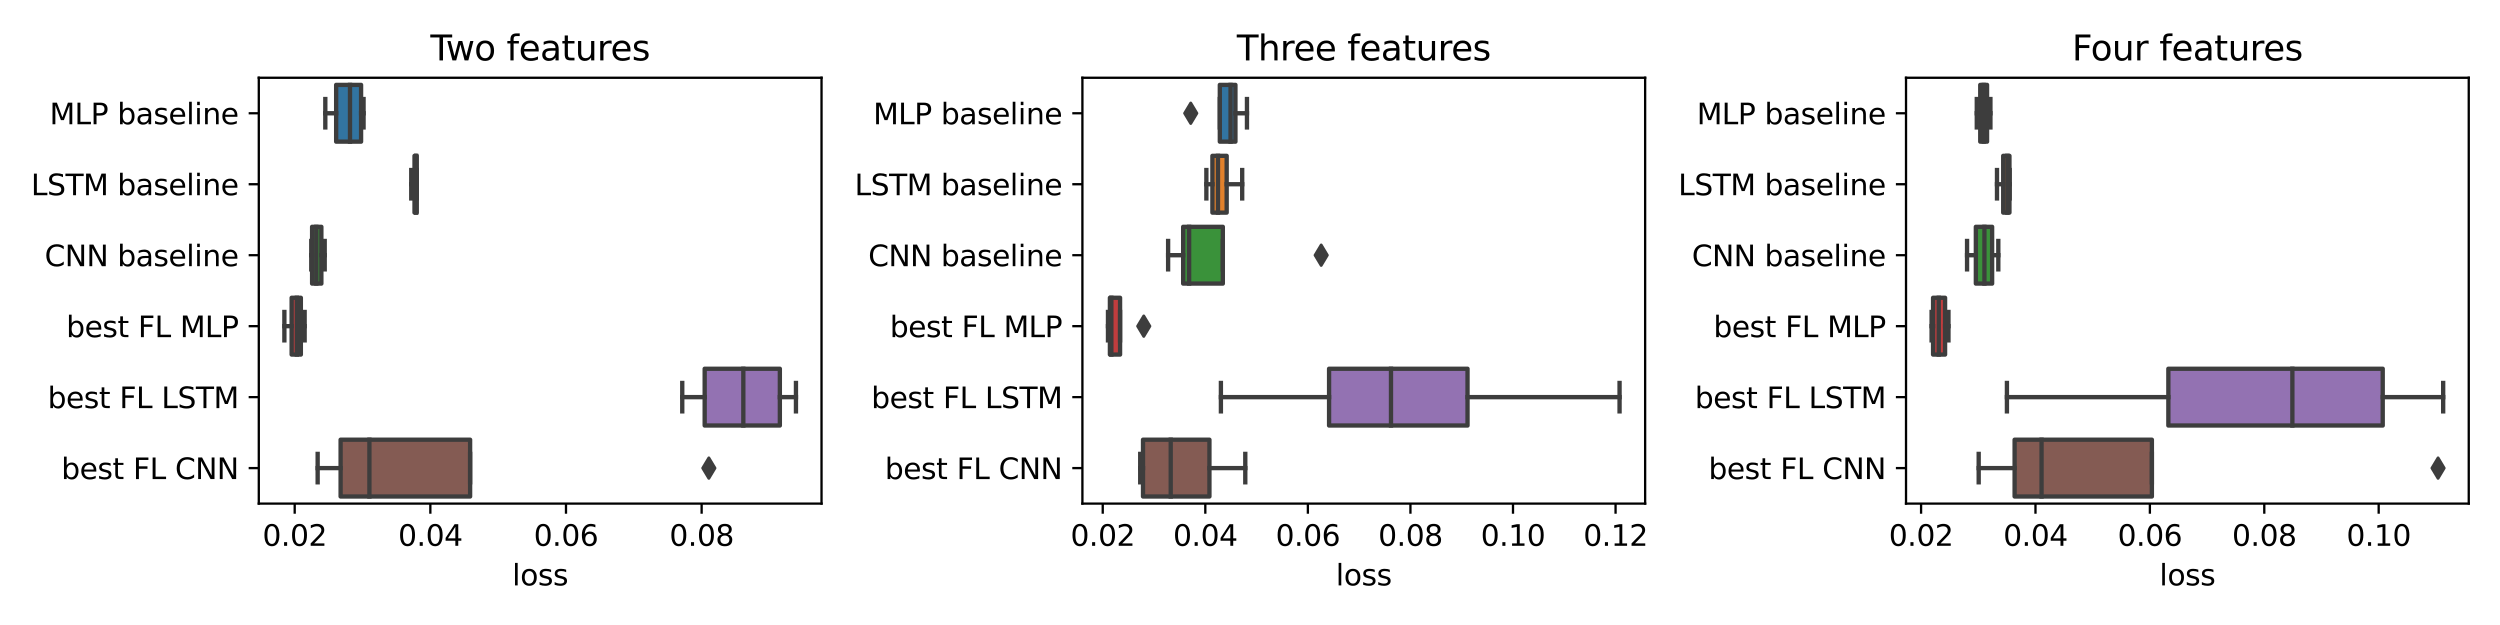 <?xml version="1.0" encoding="utf-8" standalone="no"?>
<!DOCTYPE svg PUBLIC "-//W3C//DTD SVG 1.1//EN"
  "http://www.w3.org/Graphics/SVG/1.1/DTD/svg11.dtd">
<svg xmlns:xlink="http://www.w3.org/1999/xlink" width="864pt" height="216pt" viewBox="0 0 864 216" xmlns="http://www.w3.org/2000/svg" version="1.1">
 <defs>
  <style type="text/css">*{stroke-linejoin: round; stroke-linecap: butt}</style>
 </defs>
 <g id="figure_1">
  <g id="patch_1">
   <path d="M 0 216 
L 864 216 
L 864 0 
L 0 0 
z
" style="fill: #ffffff"/>
  </g>
  <g id="axes_1">
   <g id="patch_2">
    <path d="M 89.44 174.04 
L 283.92 174.04 
L 283.92 26.88 
L 89.44 26.88 
z
" style="fill: #ffffff"/>
   </g>
   <g id="patch_3">
    <path d="M 116.174 29.333 
L 116.174 48.954 
L 124.788 48.954 
L 124.788 29.333 
L 116.174 29.333 
z
" clip-path="url(#p943eb7a2a9)" style="fill: #3274a1; stroke: #3d3d3d; stroke-width: 1.5; stroke-linejoin: miter"/>
   </g>
   <g id="patch_4">
    <path d="M 143.256 53.859 
L 143.256 73.481 
L 144.028 73.481 
L 144.028 53.859 
L 143.256 53.859 
z
" clip-path="url(#p943eb7a2a9)" style="fill: #e1812c; stroke: #3d3d3d; stroke-width: 1.5; stroke-linejoin: miter"/>
   </g>
   <g id="patch_5">
    <path d="M 107.861 78.386 
L 107.861 98.007 
L 111.064 98.007 
L 111.064 78.386 
L 107.861 78.386 
z
" clip-path="url(#p943eb7a2a9)" style="fill: #3a923a; stroke: #3d3d3d; stroke-width: 1.5; stroke-linejoin: miter"/>
   </g>
   <g id="patch_6">
    <path d="M 100.79 102.913 
L 100.79 122.534 
L 103.977 122.534 
L 103.977 102.913 
L 100.79 102.913 
z
" clip-path="url(#p943eb7a2a9)" style="fill: #c03d3e; stroke: #3d3d3d; stroke-width: 1.5; stroke-linejoin: miter"/>
   </g>
   <g id="patch_7">
    <path d="M 243.537 127.439 
L 243.537 147.061 
L 269.517 147.061 
L 269.517 127.439 
L 243.537 127.439 
z
" clip-path="url(#p943eb7a2a9)" style="fill: #9372b2; stroke: #3d3d3d; stroke-width: 1.5; stroke-linejoin: miter"/>
   </g>
   <g id="patch_8">
    <path d="M 117.714 151.966 
L 117.714 171.587 
L 162.473 171.587 
L 162.473 151.966 
L 117.714 151.966 
z
" clip-path="url(#p943eb7a2a9)" style="fill: #845b53; stroke: #3d3d3d; stroke-width: 1.5; stroke-linejoin: miter"/>
   </g>
   <g id="matplotlib.axis_1">
    <g id="xtick_1">
     <g id="line2d_1">
      <defs>
       <path id="m53e9fc4bbc" d="M 0 0 
L 0 3.5 
" style="stroke: #000000; stroke-width: 0.8"/>
      </defs>
      <g>
       <use xlink:href="#m53e9fc4bbc" x="101.848" y="174.04" style="stroke: #000000; stroke-width: 0.8"/>
      </g>
     </g>
     <g id="text_1">
      <!-- 0.02 -->
      <g transform="translate(90.716 188.638) scale(0.1 -0.1)">
       <defs>
        <path id="DejaVuSans-30" d="M 2034 4250 
Q 1547 4250 1301 3770 
Q 1056 3291 1056 2328 
Q 1056 1369 1301 889 
Q 1547 409 2034 409 
Q 2525 409 2770 889 
Q 3016 1369 3016 2328 
Q 3016 3291 2770 3770 
Q 2525 4250 2034 4250 
z
M 2034 4750 
Q 2819 4750 3233 4129 
Q 3647 3509 3647 2328 
Q 3647 1150 3233 529 
Q 2819 -91 2034 -91 
Q 1250 -91 836 529 
Q 422 1150 422 2328 
Q 422 3509 836 4129 
Q 1250 4750 2034 4750 
z
" transform="scale(0.016)"/>
        <path id="DejaVuSans-2e" d="M 684 794 
L 1344 794 
L 1344 0 
L 684 0 
L 684 794 
z
" transform="scale(0.016)"/>
        <path id="DejaVuSans-32" d="M 1228 531 
L 3431 531 
L 3431 0 
L 469 0 
L 469 531 
Q 828 903 1448 1529 
Q 2069 2156 2228 2338 
Q 2531 2678 2651 2914 
Q 2772 3150 2772 3378 
Q 2772 3750 2511 3984 
Q 2250 4219 1831 4219 
Q 1534 4219 1204 4116 
Q 875 4013 500 3803 
L 500 4441 
Q 881 4594 1212 4672 
Q 1544 4750 1819 4750 
Q 2544 4750 2975 4387 
Q 3406 4025 3406 3419 
Q 3406 3131 3298 2873 
Q 3191 2616 2906 2266 
Q 2828 2175 2409 1742 
Q 1991 1309 1228 531 
z
" transform="scale(0.016)"/>
       </defs>
       <use xlink:href="#DejaVuSans-30"/>
       <use xlink:href="#DejaVuSans-2e" x="63.623"/>
       <use xlink:href="#DejaVuSans-30" x="95.41"/>
       <use xlink:href="#DejaVuSans-32" x="159.033"/>
      </g>
     </g>
    </g>
    <g id="xtick_2">
     <g id="line2d_2">
      <g>
       <use xlink:href="#m53e9fc4bbc" x="148.727" y="174.04" style="stroke: #000000; stroke-width: 0.8"/>
      </g>
     </g>
     <g id="text_2">
      <!-- 0.04 -->
      <g transform="translate(137.594 188.638) scale(0.1 -0.1)">
       <defs>
        <path id="DejaVuSans-34" d="M 2419 4116 
L 825 1625 
L 2419 1625 
L 2419 4116 
z
M 2253 4666 
L 3047 4666 
L 3047 1625 
L 3713 1625 
L 3713 1100 
L 3047 1100 
L 3047 0 
L 2419 0 
L 2419 1100 
L 313 1100 
L 313 1709 
L 2253 4666 
z
" transform="scale(0.016)"/>
       </defs>
       <use xlink:href="#DejaVuSans-30"/>
       <use xlink:href="#DejaVuSans-2e" x="63.623"/>
       <use xlink:href="#DejaVuSans-30" x="95.41"/>
       <use xlink:href="#DejaVuSans-34" x="159.033"/>
      </g>
     </g>
    </g>
    <g id="xtick_3">
     <g id="line2d_3">
      <g>
       <use xlink:href="#m53e9fc4bbc" x="195.605" y="174.04" style="stroke: #000000; stroke-width: 0.8"/>
      </g>
     </g>
     <g id="text_3">
      <!-- 0.06 -->
      <g transform="translate(184.473 188.638) scale(0.1 -0.1)">
       <defs>
        <path id="DejaVuSans-36" d="M 2113 2584 
Q 1688 2584 1439 2293 
Q 1191 2003 1191 1497 
Q 1191 994 1439 701 
Q 1688 409 2113 409 
Q 2538 409 2786 701 
Q 3034 994 3034 1497 
Q 3034 2003 2786 2293 
Q 2538 2584 2113 2584 
z
M 3366 4563 
L 3366 3988 
Q 3128 4100 2886 4159 
Q 2644 4219 2406 4219 
Q 1781 4219 1451 3797 
Q 1122 3375 1075 2522 
Q 1259 2794 1537 2939 
Q 1816 3084 2150 3084 
Q 2853 3084 3261 2657 
Q 3669 2231 3669 1497 
Q 3669 778 3244 343 
Q 2819 -91 2113 -91 
Q 1303 -91 875 529 
Q 447 1150 447 2328 
Q 447 3434 972 4092 
Q 1497 4750 2381 4750 
Q 2619 4750 2861 4703 
Q 3103 4656 3366 4563 
z
" transform="scale(0.016)"/>
       </defs>
       <use xlink:href="#DejaVuSans-30"/>
       <use xlink:href="#DejaVuSans-2e" x="63.623"/>
       <use xlink:href="#DejaVuSans-30" x="95.41"/>
       <use xlink:href="#DejaVuSans-36" x="159.033"/>
      </g>
     </g>
    </g>
    <g id="xtick_4">
     <g id="line2d_4">
      <g>
       <use xlink:href="#m53e9fc4bbc" x="242.484" y="174.04" style="stroke: #000000; stroke-width: 0.8"/>
      </g>
     </g>
     <g id="text_4">
      <!-- 0.08 -->
      <g transform="translate(231.351 188.638) scale(0.1 -0.1)">
       <defs>
        <path id="DejaVuSans-38" d="M 2034 2216 
Q 1584 2216 1326 1975 
Q 1069 1734 1069 1313 
Q 1069 891 1326 650 
Q 1584 409 2034 409 
Q 2484 409 2743 651 
Q 3003 894 3003 1313 
Q 3003 1734 2745 1975 
Q 2488 2216 2034 2216 
z
M 1403 2484 
Q 997 2584 770 2862 
Q 544 3141 544 3541 
Q 544 4100 942 4425 
Q 1341 4750 2034 4750 
Q 2731 4750 3128 4425 
Q 3525 4100 3525 3541 
Q 3525 3141 3298 2862 
Q 3072 2584 2669 2484 
Q 3125 2378 3379 2068 
Q 3634 1759 3634 1313 
Q 3634 634 3220 271 
Q 2806 -91 2034 -91 
Q 1263 -91 848 271 
Q 434 634 434 1313 
Q 434 1759 690 2068 
Q 947 2378 1403 2484 
z
M 1172 3481 
Q 1172 3119 1398 2916 
Q 1625 2713 2034 2713 
Q 2441 2713 2670 2916 
Q 2900 3119 2900 3481 
Q 2900 3844 2670 4047 
Q 2441 4250 2034 4250 
Q 1625 4250 1398 4047 
Q 1172 3844 1172 3481 
z
" transform="scale(0.016)"/>
       </defs>
       <use xlink:href="#DejaVuSans-30"/>
       <use xlink:href="#DejaVuSans-2e" x="63.623"/>
       <use xlink:href="#DejaVuSans-30" x="95.41"/>
       <use xlink:href="#DejaVuSans-38" x="159.033"/>
      </g>
     </g>
    </g>
    <g id="text_5">
     <!-- loss -->
     <g transform="translate(177.022 202.317) scale(0.1 -0.1)">
      <defs>
       <path id="DejaVuSans-6c" d="M 603 4863 
L 1178 4863 
L 1178 0 
L 603 0 
L 603 4863 
z
" transform="scale(0.016)"/>
       <path id="DejaVuSans-6f" d="M 1959 3097 
Q 1497 3097 1228 2736 
Q 959 2375 959 1747 
Q 959 1119 1226 758 
Q 1494 397 1959 397 
Q 2419 397 2687 759 
Q 2956 1122 2956 1747 
Q 2956 2369 2687 2733 
Q 2419 3097 1959 3097 
z
M 1959 3584 
Q 2709 3584 3137 3096 
Q 3566 2609 3566 1747 
Q 3566 888 3137 398 
Q 2709 -91 1959 -91 
Q 1206 -91 779 398 
Q 353 888 353 1747 
Q 353 2609 779 3096 
Q 1206 3584 1959 3584 
z
" transform="scale(0.016)"/>
       <path id="DejaVuSans-73" d="M 2834 3397 
L 2834 2853 
Q 2591 2978 2328 3040 
Q 2066 3103 1784 3103 
Q 1356 3103 1142 2972 
Q 928 2841 928 2578 
Q 928 2378 1081 2264 
Q 1234 2150 1697 2047 
L 1894 2003 
Q 2506 1872 2764 1633 
Q 3022 1394 3022 966 
Q 3022 478 2636 193 
Q 2250 -91 1575 -91 
Q 1294 -91 989 -36 
Q 684 19 347 128 
L 347 722 
Q 666 556 975 473 
Q 1284 391 1588 391 
Q 1994 391 2212 530 
Q 2431 669 2431 922 
Q 2431 1156 2273 1281 
Q 2116 1406 1581 1522 
L 1381 1569 
Q 847 1681 609 1914 
Q 372 2147 372 2553 
Q 372 3047 722 3315 
Q 1072 3584 1716 3584 
Q 2034 3584 2315 3537 
Q 2597 3491 2834 3397 
z
" transform="scale(0.016)"/>
      </defs>
      <use xlink:href="#DejaVuSans-6c"/>
      <use xlink:href="#DejaVuSans-6f" x="27.783"/>
      <use xlink:href="#DejaVuSans-73" x="88.965"/>
      <use xlink:href="#DejaVuSans-73" x="141.064"/>
     </g>
    </g>
   </g>
   <g id="matplotlib.axis_2">
    <g id="ytick_1">
     <g id="line2d_5">
      <defs>
       <path id="m5016e729ee" d="M 0 0 
L -3.5 0 
" style="stroke: #000000; stroke-width: 0.8"/>
      </defs>
      <g>
       <use xlink:href="#m5016e729ee" x="89.44" y="39.143" style="stroke: #000000; stroke-width: 0.8"/>
      </g>
     </g>
     <g id="text_6">
      <!-- MLP baseline -->
      <g transform="translate(17.146 42.943) scale(0.1 -0.1)">
       <defs>
        <path id="DejaVuSans-4d" d="M 628 4666 
L 1569 4666 
L 2759 1491 
L 3956 4666 
L 4897 4666 
L 4897 0 
L 4281 0 
L 4281 4097 
L 3078 897 
L 2444 897 
L 1241 4097 
L 1241 0 
L 628 0 
L 628 4666 
z
" transform="scale(0.016)"/>
        <path id="DejaVuSans-4c" d="M 628 4666 
L 1259 4666 
L 1259 531 
L 3531 531 
L 3531 0 
L 628 0 
L 628 4666 
z
" transform="scale(0.016)"/>
        <path id="DejaVuSans-50" d="M 1259 4147 
L 1259 2394 
L 2053 2394 
Q 2494 2394 2734 2622 
Q 2975 2850 2975 3272 
Q 2975 3691 2734 3919 
Q 2494 4147 2053 4147 
L 1259 4147 
z
M 628 4666 
L 2053 4666 
Q 2838 4666 3239 4311 
Q 3641 3956 3641 3272 
Q 3641 2581 3239 2228 
Q 2838 1875 2053 1875 
L 1259 1875 
L 1259 0 
L 628 0 
L 628 4666 
z
" transform="scale(0.016)"/>
        <path id="DejaVuSans-20" transform="scale(0.016)"/>
        <path id="DejaVuSans-62" d="M 3116 1747 
Q 3116 2381 2855 2742 
Q 2594 3103 2138 3103 
Q 1681 3103 1420 2742 
Q 1159 2381 1159 1747 
Q 1159 1113 1420 752 
Q 1681 391 2138 391 
Q 2594 391 2855 752 
Q 3116 1113 3116 1747 
z
M 1159 2969 
Q 1341 3281 1617 3432 
Q 1894 3584 2278 3584 
Q 2916 3584 3314 3078 
Q 3713 2572 3713 1747 
Q 3713 922 3314 415 
Q 2916 -91 2278 -91 
Q 1894 -91 1617 61 
Q 1341 213 1159 525 
L 1159 0 
L 581 0 
L 581 4863 
L 1159 4863 
L 1159 2969 
z
" transform="scale(0.016)"/>
        <path id="DejaVuSans-61" d="M 2194 1759 
Q 1497 1759 1228 1600 
Q 959 1441 959 1056 
Q 959 750 1161 570 
Q 1363 391 1709 391 
Q 2188 391 2477 730 
Q 2766 1069 2766 1631 
L 2766 1759 
L 2194 1759 
z
M 3341 1997 
L 3341 0 
L 2766 0 
L 2766 531 
Q 2569 213 2275 61 
Q 1981 -91 1556 -91 
Q 1019 -91 701 211 
Q 384 513 384 1019 
Q 384 1609 779 1909 
Q 1175 2209 1959 2209 
L 2766 2209 
L 2766 2266 
Q 2766 2663 2505 2880 
Q 2244 3097 1772 3097 
Q 1472 3097 1187 3025 
Q 903 2953 641 2809 
L 641 3341 
Q 956 3463 1253 3523 
Q 1550 3584 1831 3584 
Q 2591 3584 2966 3190 
Q 3341 2797 3341 1997 
z
" transform="scale(0.016)"/>
        <path id="DejaVuSans-65" d="M 3597 1894 
L 3597 1613 
L 953 1613 
Q 991 1019 1311 708 
Q 1631 397 2203 397 
Q 2534 397 2845 478 
Q 3156 559 3463 722 
L 3463 178 
Q 3153 47 2828 -22 
Q 2503 -91 2169 -91 
Q 1331 -91 842 396 
Q 353 884 353 1716 
Q 353 2575 817 3079 
Q 1281 3584 2069 3584 
Q 2775 3584 3186 3129 
Q 3597 2675 3597 1894 
z
M 3022 2063 
Q 3016 2534 2758 2815 
Q 2500 3097 2075 3097 
Q 1594 3097 1305 2825 
Q 1016 2553 972 2059 
L 3022 2063 
z
" transform="scale(0.016)"/>
        <path id="DejaVuSans-69" d="M 603 3500 
L 1178 3500 
L 1178 0 
L 603 0 
L 603 3500 
z
M 603 4863 
L 1178 4863 
L 1178 4134 
L 603 4134 
L 603 4863 
z
" transform="scale(0.016)"/>
        <path id="DejaVuSans-6e" d="M 3513 2113 
L 3513 0 
L 2938 0 
L 2938 2094 
Q 2938 2591 2744 2837 
Q 2550 3084 2163 3084 
Q 1697 3084 1428 2787 
Q 1159 2491 1159 1978 
L 1159 0 
L 581 0 
L 581 3500 
L 1159 3500 
L 1159 2956 
Q 1366 3272 1645 3428 
Q 1925 3584 2291 3584 
Q 2894 3584 3203 3211 
Q 3513 2838 3513 2113 
z
" transform="scale(0.016)"/>
       </defs>
       <use xlink:href="#DejaVuSans-4d"/>
       <use xlink:href="#DejaVuSans-4c" x="86.279"/>
       <use xlink:href="#DejaVuSans-50" x="141.992"/>
       <use xlink:href="#DejaVuSans-20" x="202.295"/>
       <use xlink:href="#DejaVuSans-62" x="234.082"/>
       <use xlink:href="#DejaVuSans-61" x="297.559"/>
       <use xlink:href="#DejaVuSans-73" x="358.838"/>
       <use xlink:href="#DejaVuSans-65" x="410.938"/>
       <use xlink:href="#DejaVuSans-6c" x="472.461"/>
       <use xlink:href="#DejaVuSans-69" x="500.244"/>
       <use xlink:href="#DejaVuSans-6e" x="528.027"/>
       <use xlink:href="#DejaVuSans-65" x="591.406"/>
      </g>
     </g>
    </g>
    <g id="ytick_2">
     <g id="line2d_6">
      <g>
       <use xlink:href="#m5016e729ee" x="89.44" y="63.67" style="stroke: #000000; stroke-width: 0.8"/>
      </g>
     </g>
     <g id="text_7">
      <!-- LSTM baseline -->
      <g transform="translate(10.72 67.469) scale(0.1 -0.1)">
       <defs>
        <path id="DejaVuSans-53" d="M 3425 4513 
L 3425 3897 
Q 3066 4069 2747 4153 
Q 2428 4238 2131 4238 
Q 1616 4238 1336 4038 
Q 1056 3838 1056 3469 
Q 1056 3159 1242 3001 
Q 1428 2844 1947 2747 
L 2328 2669 
Q 3034 2534 3370 2195 
Q 3706 1856 3706 1288 
Q 3706 609 3251 259 
Q 2797 -91 1919 -91 
Q 1588 -91 1214 -16 
Q 841 59 441 206 
L 441 856 
Q 825 641 1194 531 
Q 1563 422 1919 422 
Q 2459 422 2753 634 
Q 3047 847 3047 1241 
Q 3047 1584 2836 1778 
Q 2625 1972 2144 2069 
L 1759 2144 
Q 1053 2284 737 2584 
Q 422 2884 422 3419 
Q 422 4038 858 4394 
Q 1294 4750 2059 4750 
Q 2388 4750 2728 4690 
Q 3069 4631 3425 4513 
z
" transform="scale(0.016)"/>
        <path id="DejaVuSans-54" d="M -19 4666 
L 3928 4666 
L 3928 4134 
L 2272 4134 
L 2272 0 
L 1638 0 
L 1638 4134 
L -19 4134 
L -19 4666 
z
" transform="scale(0.016)"/>
       </defs>
       <use xlink:href="#DejaVuSans-4c"/>
       <use xlink:href="#DejaVuSans-53" x="55.713"/>
       <use xlink:href="#DejaVuSans-54" x="119.189"/>
       <use xlink:href="#DejaVuSans-4d" x="180.273"/>
       <use xlink:href="#DejaVuSans-20" x="266.553"/>
       <use xlink:href="#DejaVuSans-62" x="298.34"/>
       <use xlink:href="#DejaVuSans-61" x="361.816"/>
       <use xlink:href="#DejaVuSans-73" x="423.096"/>
       <use xlink:href="#DejaVuSans-65" x="475.195"/>
       <use xlink:href="#DejaVuSans-6c" x="536.719"/>
       <use xlink:href="#DejaVuSans-69" x="564.502"/>
       <use xlink:href="#DejaVuSans-6e" x="592.285"/>
       <use xlink:href="#DejaVuSans-65" x="655.664"/>
      </g>
     </g>
    </g>
    <g id="ytick_3">
     <g id="line2d_7">
      <g>
       <use xlink:href="#m5016e729ee" x="89.44" y="88.197" style="stroke: #000000; stroke-width: 0.8"/>
      </g>
     </g>
     <g id="text_8">
      <!-- CNN baseline -->
      <g transform="translate(15.431 91.996) scale(0.1 -0.1)">
       <defs>
        <path id="DejaVuSans-43" d="M 4122 4306 
L 4122 3641 
Q 3803 3938 3442 4084 
Q 3081 4231 2675 4231 
Q 1875 4231 1450 3742 
Q 1025 3253 1025 2328 
Q 1025 1406 1450 917 
Q 1875 428 2675 428 
Q 3081 428 3442 575 
Q 3803 722 4122 1019 
L 4122 359 
Q 3791 134 3420 21 
Q 3050 -91 2638 -91 
Q 1578 -91 968 557 
Q 359 1206 359 2328 
Q 359 3453 968 4101 
Q 1578 4750 2638 4750 
Q 3056 4750 3426 4639 
Q 3797 4528 4122 4306 
z
" transform="scale(0.016)"/>
        <path id="DejaVuSans-4e" d="M 628 4666 
L 1478 4666 
L 3547 763 
L 3547 4666 
L 4159 4666 
L 4159 0 
L 3309 0 
L 1241 3903 
L 1241 0 
L 628 0 
L 628 4666 
z
" transform="scale(0.016)"/>
       </defs>
       <use xlink:href="#DejaVuSans-43"/>
       <use xlink:href="#DejaVuSans-4e" x="69.824"/>
       <use xlink:href="#DejaVuSans-4e" x="144.629"/>
       <use xlink:href="#DejaVuSans-20" x="219.434"/>
       <use xlink:href="#DejaVuSans-62" x="251.221"/>
       <use xlink:href="#DejaVuSans-61" x="314.697"/>
       <use xlink:href="#DejaVuSans-73" x="375.977"/>
       <use xlink:href="#DejaVuSans-65" x="428.076"/>
       <use xlink:href="#DejaVuSans-6c" x="489.6"/>
       <use xlink:href="#DejaVuSans-69" x="517.383"/>
       <use xlink:href="#DejaVuSans-6e" x="545.166"/>
       <use xlink:href="#DejaVuSans-65" x="608.545"/>
      </g>
     </g>
    </g>
    <g id="ytick_4">
     <g id="line2d_8">
      <g>
       <use xlink:href="#m5016e729ee" x="89.44" y="112.723" style="stroke: #000000; stroke-width: 0.8"/>
      </g>
     </g>
     <g id="text_9">
      <!-- best FL MLP -->
      <g transform="translate(22.899 116.523) scale(0.1 -0.1)">
       <defs>
        <path id="DejaVuSans-74" d="M 1172 4494 
L 1172 3500 
L 2356 3500 
L 2356 3053 
L 1172 3053 
L 1172 1153 
Q 1172 725 1289 603 
Q 1406 481 1766 481 
L 2356 481 
L 2356 0 
L 1766 0 
Q 1100 0 847 248 
Q 594 497 594 1153 
L 594 3053 
L 172 3053 
L 172 3500 
L 594 3500 
L 594 4494 
L 1172 4494 
z
" transform="scale(0.016)"/>
        <path id="DejaVuSans-46" d="M 628 4666 
L 3309 4666 
L 3309 4134 
L 1259 4134 
L 1259 2759 
L 3109 2759 
L 3109 2228 
L 1259 2228 
L 1259 0 
L 628 0 
L 628 4666 
z
" transform="scale(0.016)"/>
       </defs>
       <use xlink:href="#DejaVuSans-62"/>
       <use xlink:href="#DejaVuSans-65" x="63.477"/>
       <use xlink:href="#DejaVuSans-73" x="125"/>
       <use xlink:href="#DejaVuSans-74" x="177.1"/>
       <use xlink:href="#DejaVuSans-20" x="216.309"/>
       <use xlink:href="#DejaVuSans-46" x="248.096"/>
       <use xlink:href="#DejaVuSans-4c" x="305.615"/>
       <use xlink:href="#DejaVuSans-20" x="361.328"/>
       <use xlink:href="#DejaVuSans-4d" x="393.115"/>
       <use xlink:href="#DejaVuSans-4c" x="479.395"/>
       <use xlink:href="#DejaVuSans-50" x="535.107"/>
      </g>
     </g>
    </g>
    <g id="ytick_5">
     <g id="line2d_9">
      <g>
       <use xlink:href="#m5016e729ee" x="89.44" y="137.25" style="stroke: #000000; stroke-width: 0.8"/>
      </g>
     </g>
     <g id="text_10">
      <!-- best FL LSTM -->
      <g transform="translate(16.473 141.049) scale(0.1 -0.1)">
       <use xlink:href="#DejaVuSans-62"/>
       <use xlink:href="#DejaVuSans-65" x="63.477"/>
       <use xlink:href="#DejaVuSans-73" x="125"/>
       <use xlink:href="#DejaVuSans-74" x="177.1"/>
       <use xlink:href="#DejaVuSans-20" x="216.309"/>
       <use xlink:href="#DejaVuSans-46" x="248.096"/>
       <use xlink:href="#DejaVuSans-4c" x="305.615"/>
       <use xlink:href="#DejaVuSans-20" x="361.328"/>
       <use xlink:href="#DejaVuSans-4c" x="393.115"/>
       <use xlink:href="#DejaVuSans-53" x="448.828"/>
       <use xlink:href="#DejaVuSans-54" x="512.305"/>
       <use xlink:href="#DejaVuSans-4d" x="573.389"/>
      </g>
     </g>
    </g>
    <g id="ytick_6">
     <g id="line2d_10">
      <g>
       <use xlink:href="#m5016e729ee" x="89.44" y="161.777" style="stroke: #000000; stroke-width: 0.8"/>
      </g>
     </g>
     <g id="text_11">
      <!-- best FL CNN -->
      <g transform="translate(21.184 165.576) scale(0.1 -0.1)">
       <use xlink:href="#DejaVuSans-62"/>
       <use xlink:href="#DejaVuSans-65" x="63.477"/>
       <use xlink:href="#DejaVuSans-73" x="125"/>
       <use xlink:href="#DejaVuSans-74" x="177.1"/>
       <use xlink:href="#DejaVuSans-20" x="216.309"/>
       <use xlink:href="#DejaVuSans-46" x="248.096"/>
       <use xlink:href="#DejaVuSans-4c" x="305.615"/>
       <use xlink:href="#DejaVuSans-20" x="361.328"/>
       <use xlink:href="#DejaVuSans-43" x="393.115"/>
       <use xlink:href="#DejaVuSans-4e" x="462.939"/>
       <use xlink:href="#DejaVuSans-4e" x="537.744"/>
      </g>
     </g>
    </g>
   </g>
   <g id="line2d_11">
    <path d="M 116.174 39.143 
L 112.428 39.143 
" clip-path="url(#p943eb7a2a9)" style="fill: none; stroke: #3d3d3d; stroke-width: 1.5; stroke-linecap: square"/>
   </g>
   <g id="line2d_12">
    <path d="M 124.788 39.143 
L 125.648 39.143 
" clip-path="url(#p943eb7a2a9)" style="fill: none; stroke: #3d3d3d; stroke-width: 1.5; stroke-linecap: square"/>
   </g>
   <g id="line2d_13">
    <path d="M 112.428 34.238 
L 112.428 44.049 
" clip-path="url(#p943eb7a2a9)" style="fill: none; stroke: #3d3d3d; stroke-width: 1.5; stroke-linecap: square"/>
   </g>
   <g id="line2d_14">
    <path d="M 125.648 34.238 
L 125.648 44.049 
" clip-path="url(#p943eb7a2a9)" style="fill: none; stroke: #3d3d3d; stroke-width: 1.5; stroke-linecap: square"/>
   </g>
   <g id="line2d_15"/>
   <g id="line2d_16">
    <path d="M 143.256 63.67 
L 142.125 63.67 
" clip-path="url(#p943eb7a2a9)" style="fill: none; stroke: #3d3d3d; stroke-width: 1.5; stroke-linecap: square"/>
   </g>
   <g id="line2d_17">
    <path d="M 144.028 63.67 
L 144.032 63.67 
" clip-path="url(#p943eb7a2a9)" style="fill: none; stroke: #3d3d3d; stroke-width: 1.5; stroke-linecap: square"/>
   </g>
   <g id="line2d_18">
    <path d="M 142.125 58.765 
L 142.125 68.575 
" clip-path="url(#p943eb7a2a9)" style="fill: none; stroke: #3d3d3d; stroke-width: 1.5; stroke-linecap: square"/>
   </g>
   <g id="line2d_19">
    <path d="M 144.032 58.765 
L 144.032 68.575 
" clip-path="url(#p943eb7a2a9)" style="fill: none; stroke: #3d3d3d; stroke-width: 1.5; stroke-linecap: square"/>
   </g>
   <g id="line2d_20"/>
   <g id="line2d_21">
    <path d="M 107.861 88.197 
L 107.575 88.197 
" clip-path="url(#p943eb7a2a9)" style="fill: none; stroke: #3d3d3d; stroke-width: 1.5; stroke-linecap: square"/>
   </g>
   <g id="line2d_22">
    <path d="M 111.064 88.197 
L 112.22 88.197 
" clip-path="url(#p943eb7a2a9)" style="fill: none; stroke: #3d3d3d; stroke-width: 1.5; stroke-linecap: square"/>
   </g>
   <g id="line2d_23">
    <path d="M 107.575 83.291 
L 107.575 93.102 
" clip-path="url(#p943eb7a2a9)" style="fill: none; stroke: #3d3d3d; stroke-width: 1.5; stroke-linecap: square"/>
   </g>
   <g id="line2d_24">
    <path d="M 112.22 83.291 
L 112.22 93.102 
" clip-path="url(#p943eb7a2a9)" style="fill: none; stroke: #3d3d3d; stroke-width: 1.5; stroke-linecap: square"/>
   </g>
   <g id="line2d_25"/>
   <g id="line2d_26">
    <path d="M 100.79 112.723 
L 98.28 112.723 
" clip-path="url(#p943eb7a2a9)" style="fill: none; stroke: #3d3d3d; stroke-width: 1.5; stroke-linecap: square"/>
   </g>
   <g id="line2d_27">
    <path d="M 103.977 112.723 
L 105.285 112.723 
" clip-path="url(#p943eb7a2a9)" style="fill: none; stroke: #3d3d3d; stroke-width: 1.5; stroke-linecap: square"/>
   </g>
   <g id="line2d_28">
    <path d="M 98.28 107.818 
L 98.28 117.629 
" clip-path="url(#p943eb7a2a9)" style="fill: none; stroke: #3d3d3d; stroke-width: 1.5; stroke-linecap: square"/>
   </g>
   <g id="line2d_29">
    <path d="M 105.285 107.818 
L 105.285 117.629 
" clip-path="url(#p943eb7a2a9)" style="fill: none; stroke: #3d3d3d; stroke-width: 1.5; stroke-linecap: square"/>
   </g>
   <g id="line2d_30"/>
   <g id="line2d_31">
    <path d="M 243.537 137.25 
L 235.787 137.25 
" clip-path="url(#p943eb7a2a9)" style="fill: none; stroke: #3d3d3d; stroke-width: 1.5; stroke-linecap: square"/>
   </g>
   <g id="line2d_32">
    <path d="M 269.517 137.25 
L 275.08 137.25 
" clip-path="url(#p943eb7a2a9)" style="fill: none; stroke: #3d3d3d; stroke-width: 1.5; stroke-linecap: square"/>
   </g>
   <g id="line2d_33">
    <path d="M 235.787 132.345 
L 235.787 142.155 
" clip-path="url(#p943eb7a2a9)" style="fill: none; stroke: #3d3d3d; stroke-width: 1.5; stroke-linecap: square"/>
   </g>
   <g id="line2d_34">
    <path d="M 275.08 132.345 
L 275.08 142.155 
" clip-path="url(#p943eb7a2a9)" style="fill: none; stroke: #3d3d3d; stroke-width: 1.5; stroke-linecap: square"/>
   </g>
   <g id="line2d_35"/>
   <g id="line2d_36">
    <path d="M 117.714 161.777 
L 109.781 161.777 
" clip-path="url(#p943eb7a2a9)" style="fill: none; stroke: #3d3d3d; stroke-width: 1.5; stroke-linecap: square"/>
   </g>
   <g id="line2d_37">
    <path d="M 162.473 161.777 
L 162.473 161.777 
" clip-path="url(#p943eb7a2a9)" style="fill: none; stroke: #3d3d3d; stroke-width: 1.5; stroke-linecap: square"/>
   </g>
   <g id="line2d_38">
    <path d="M 109.781 156.871 
L 109.781 166.682 
" clip-path="url(#p943eb7a2a9)" style="fill: none; stroke: #3d3d3d; stroke-width: 1.5; stroke-linecap: square"/>
   </g>
   <g id="line2d_39">
    <path d="M 162.473 156.871 
L 162.473 166.682 
" clip-path="url(#p943eb7a2a9)" style="fill: none; stroke: #3d3d3d; stroke-width: 1.5; stroke-linecap: square"/>
   </g>
   <g id="line2d_40">
    <defs>
     <path id="me938127a16" d="M -0 3.536 
L 2.121 0 
L -0 -3.536 
L -2.121 -0 
z
" style="stroke: #3d3d3d; stroke-linejoin: miter"/>
    </defs>
    <g clip-path="url(#p943eb7a2a9)">
     <use xlink:href="#me938127a16" x="244.977" y="161.777" style="fill: #3d3d3d; stroke: #3d3d3d; stroke-linejoin: miter"/>
    </g>
   </g>
   <g id="line2d_41">
    <path d="M 120.962 29.333 
L 120.962 48.954 
" clip-path="url(#p943eb7a2a9)" style="fill: none; stroke: #3d3d3d; stroke-width: 1.5; stroke-linecap: square"/>
   </g>
   <g id="line2d_42">
    <path d="M 143.83 53.859 
L 143.83 73.481 
" clip-path="url(#p943eb7a2a9)" style="fill: none; stroke: #3d3d3d; stroke-width: 1.5; stroke-linecap: square"/>
   </g>
   <g id="line2d_43">
    <path d="M 109.317 78.386 
L 109.317 98.007 
" clip-path="url(#p943eb7a2a9)" style="fill: none; stroke: #3d3d3d; stroke-width: 1.5; stroke-linecap: square"/>
   </g>
   <g id="line2d_44">
    <path d="M 102.584 102.913 
L 102.584 122.534 
" clip-path="url(#p943eb7a2a9)" style="fill: none; stroke: #3d3d3d; stroke-width: 1.5; stroke-linecap: square"/>
   </g>
   <g id="line2d_45">
    <path d="M 256.891 127.439 
L 256.891 147.061 
" clip-path="url(#p943eb7a2a9)" style="fill: none; stroke: #3d3d3d; stroke-width: 1.5; stroke-linecap: square"/>
   </g>
   <g id="line2d_46">
    <path d="M 127.665 151.966 
L 127.665 171.587 
" clip-path="url(#p943eb7a2a9)" style="fill: none; stroke: #3d3d3d; stroke-width: 1.5; stroke-linecap: square"/>
   </g>
   <g id="patch_9">
    <path d="M 89.44 174.04 
L 89.44 26.88 
" style="fill: none; stroke: #000000; stroke-width: 0.8; stroke-linejoin: miter; stroke-linecap: square"/>
   </g>
   <g id="patch_10">
    <path d="M 283.92 174.04 
L 283.92 26.88 
" style="fill: none; stroke: #000000; stroke-width: 0.8; stroke-linejoin: miter; stroke-linecap: square"/>
   </g>
   <g id="patch_11">
    <path d="M 89.44 174.04 
L 283.92 174.04 
" style="fill: none; stroke: #000000; stroke-width: 0.8; stroke-linejoin: miter; stroke-linecap: square"/>
   </g>
   <g id="patch_12">
    <path d="M 89.44 26.88 
L 283.92 26.88 
" style="fill: none; stroke: #000000; stroke-width: 0.8; stroke-linejoin: miter; stroke-linecap: square"/>
   </g>
   <g id="text_12">
    <!-- Two features -->
    <g transform="translate(148.736 20.88) scale(0.12 -0.12)">
     <defs>
      <path id="DejaVuSans-77" d="M 269 3500 
L 844 3500 
L 1563 769 
L 2278 3500 
L 2956 3500 
L 3675 769 
L 4391 3500 
L 4966 3500 
L 4050 0 
L 3372 0 
L 2619 2869 
L 1863 0 
L 1184 0 
L 269 3500 
z
" transform="scale(0.016)"/>
      <path id="DejaVuSans-66" d="M 2375 4863 
L 2375 4384 
L 1825 4384 
Q 1516 4384 1395 4259 
Q 1275 4134 1275 3809 
L 1275 3500 
L 2222 3500 
L 2222 3053 
L 1275 3053 
L 1275 0 
L 697 0 
L 697 3053 
L 147 3053 
L 147 3500 
L 697 3500 
L 697 3744 
Q 697 4328 969 4595 
Q 1241 4863 1831 4863 
L 2375 4863 
z
" transform="scale(0.016)"/>
      <path id="DejaVuSans-75" d="M 544 1381 
L 544 3500 
L 1119 3500 
L 1119 1403 
Q 1119 906 1312 657 
Q 1506 409 1894 409 
Q 2359 409 2629 706 
Q 2900 1003 2900 1516 
L 2900 3500 
L 3475 3500 
L 3475 0 
L 2900 0 
L 2900 538 
Q 2691 219 2414 64 
Q 2138 -91 1772 -91 
Q 1169 -91 856 284 
Q 544 659 544 1381 
z
M 1991 3584 
L 1991 3584 
z
" transform="scale(0.016)"/>
      <path id="DejaVuSans-72" d="M 2631 2963 
Q 2534 3019 2420 3045 
Q 2306 3072 2169 3072 
Q 1681 3072 1420 2755 
Q 1159 2438 1159 1844 
L 1159 0 
L 581 0 
L 581 3500 
L 1159 3500 
L 1159 2956 
Q 1341 3275 1631 3429 
Q 1922 3584 2338 3584 
Q 2397 3584 2469 3576 
Q 2541 3569 2628 3553 
L 2631 2963 
z
" transform="scale(0.016)"/>
     </defs>
     <use xlink:href="#DejaVuSans-54"/>
     <use xlink:href="#DejaVuSans-77" x="44.584"/>
     <use xlink:href="#DejaVuSans-6f" x="126.371"/>
     <use xlink:href="#DejaVuSans-20" x="187.553"/>
     <use xlink:href="#DejaVuSans-66" x="219.34"/>
     <use xlink:href="#DejaVuSans-65" x="254.545"/>
     <use xlink:href="#DejaVuSans-61" x="316.068"/>
     <use xlink:href="#DejaVuSans-74" x="377.348"/>
     <use xlink:href="#DejaVuSans-75" x="416.557"/>
     <use xlink:href="#DejaVuSans-72" x="479.936"/>
     <use xlink:href="#DejaVuSans-65" x="518.799"/>
     <use xlink:href="#DejaVuSans-73" x="580.322"/>
    </g>
   </g>
  </g>
  <g id="axes_2">
   <g id="patch_13">
    <path d="M 374.08 174.04 
L 568.56 174.04 
L 568.56 26.88 
L 374.08 26.88 
z
" style="fill: #ffffff"/>
   </g>
   <g id="patch_14">
    <path d="M 421.568 29.333 
L 421.568 48.954 
L 426.966 48.954 
L 426.966 29.333 
L 421.568 29.333 
z
" clip-path="url(#p312cc1e0cb)" style="fill: #3274a1; stroke: #3d3d3d; stroke-width: 1.5; stroke-linejoin: miter"/>
   </g>
   <g id="patch_15">
    <path d="M 419.009 53.859 
L 419.009 73.481 
L 423.94 73.481 
L 423.94 53.859 
L 419.009 53.859 
z
" clip-path="url(#p312cc1e0cb)" style="fill: #e1812c; stroke: #3d3d3d; stroke-width: 1.5; stroke-linejoin: miter"/>
   </g>
   <g id="patch_16">
    <path d="M 408.903 78.386 
L 408.903 98.007 
L 422.611 98.007 
L 422.611 78.386 
L 408.903 78.386 
z
" clip-path="url(#p312cc1e0cb)" style="fill: #3a923a; stroke: #3d3d3d; stroke-width: 1.5; stroke-linejoin: miter"/>
   </g>
   <g id="patch_17">
    <path d="M 383.583 102.913 
L 383.583 122.534 
L 387.097 122.534 
L 387.097 102.913 
L 383.583 102.913 
z
" clip-path="url(#p312cc1e0cb)" style="fill: #c03d3e; stroke: #3d3d3d; stroke-width: 1.5; stroke-linejoin: miter"/>
   </g>
   <g id="patch_18">
    <path d="M 459.328 127.439 
L 459.328 147.061 
L 507.178 147.061 
L 507.178 127.439 
L 459.328 127.439 
z
" clip-path="url(#p312cc1e0cb)" style="fill: #9372b2; stroke: #3d3d3d; stroke-width: 1.5; stroke-linejoin: miter"/>
   </g>
   <g id="patch_19">
    <path d="M 395.028 151.966 
L 395.028 171.587 
L 417.98 171.587 
L 417.98 151.966 
L 395.028 151.966 
z
" clip-path="url(#p312cc1e0cb)" style="fill: #845b53; stroke: #3d3d3d; stroke-width: 1.5; stroke-linejoin: miter"/>
   </g>
   <g id="matplotlib.axis_3">
    <g id="xtick_5">
     <g id="line2d_47">
      <g>
       <use xlink:href="#m53e9fc4bbc" x="381.107" y="174.04" style="stroke: #000000; stroke-width: 0.8"/>
      </g>
     </g>
     <g id="text_13">
      <!-- 0.02 -->
      <g transform="translate(369.974 188.638) scale(0.1 -0.1)">
       <use xlink:href="#DejaVuSans-30"/>
       <use xlink:href="#DejaVuSans-2e" x="63.623"/>
       <use xlink:href="#DejaVuSans-30" x="95.41"/>
       <use xlink:href="#DejaVuSans-32" x="159.033"/>
      </g>
     </g>
    </g>
    <g id="xtick_6">
     <g id="line2d_48">
      <g>
       <use xlink:href="#m53e9fc4bbc" x="416.554" y="174.04" style="stroke: #000000; stroke-width: 0.8"/>
      </g>
     </g>
     <g id="text_14">
      <!-- 0.04 -->
      <g transform="translate(405.421 188.638) scale(0.1 -0.1)">
       <use xlink:href="#DejaVuSans-30"/>
       <use xlink:href="#DejaVuSans-2e" x="63.623"/>
       <use xlink:href="#DejaVuSans-30" x="95.41"/>
       <use xlink:href="#DejaVuSans-34" x="159.033"/>
      </g>
     </g>
    </g>
    <g id="xtick_7">
     <g id="line2d_49">
      <g>
       <use xlink:href="#m53e9fc4bbc" x="452" y="174.04" style="stroke: #000000; stroke-width: 0.8"/>
      </g>
     </g>
     <g id="text_15">
      <!-- 0.06 -->
      <g transform="translate(440.867 188.638) scale(0.1 -0.1)">
       <use xlink:href="#DejaVuSans-30"/>
       <use xlink:href="#DejaVuSans-2e" x="63.623"/>
       <use xlink:href="#DejaVuSans-30" x="95.41"/>
       <use xlink:href="#DejaVuSans-36" x="159.033"/>
      </g>
     </g>
    </g>
    <g id="xtick_8">
     <g id="line2d_50">
      <g>
       <use xlink:href="#m53e9fc4bbc" x="487.446" y="174.04" style="stroke: #000000; stroke-width: 0.8"/>
      </g>
     </g>
     <g id="text_16">
      <!-- 0.08 -->
      <g transform="translate(476.313 188.638) scale(0.1 -0.1)">
       <use xlink:href="#DejaVuSans-30"/>
       <use xlink:href="#DejaVuSans-2e" x="63.623"/>
       <use xlink:href="#DejaVuSans-30" x="95.41"/>
       <use xlink:href="#DejaVuSans-38" x="159.033"/>
      </g>
     </g>
    </g>
    <g id="xtick_9">
     <g id="line2d_51">
      <g>
       <use xlink:href="#m53e9fc4bbc" x="522.893" y="174.04" style="stroke: #000000; stroke-width: 0.8"/>
      </g>
     </g>
     <g id="text_17">
      <!-- 0.10 -->
      <g transform="translate(511.76 188.638) scale(0.1 -0.1)">
       <defs>
        <path id="DejaVuSans-31" d="M 794 531 
L 1825 531 
L 1825 4091 
L 703 3866 
L 703 4441 
L 1819 4666 
L 2450 4666 
L 2450 531 
L 3481 531 
L 3481 0 
L 794 0 
L 794 531 
z
" transform="scale(0.016)"/>
       </defs>
       <use xlink:href="#DejaVuSans-30"/>
       <use xlink:href="#DejaVuSans-2e" x="63.623"/>
       <use xlink:href="#DejaVuSans-31" x="95.41"/>
       <use xlink:href="#DejaVuSans-30" x="159.033"/>
      </g>
     </g>
    </g>
    <g id="xtick_10">
     <g id="line2d_52">
      <g>
       <use xlink:href="#m53e9fc4bbc" x="558.339" y="174.04" style="stroke: #000000; stroke-width: 0.8"/>
      </g>
     </g>
     <g id="text_18">
      <!-- 0.12 -->
      <g transform="translate(547.206 188.638) scale(0.1 -0.1)">
       <use xlink:href="#DejaVuSans-30"/>
       <use xlink:href="#DejaVuSans-2e" x="63.623"/>
       <use xlink:href="#DejaVuSans-31" x="95.41"/>
       <use xlink:href="#DejaVuSans-32" x="159.033"/>
      </g>
     </g>
    </g>
    <g id="text_19">
     <!-- loss -->
     <g transform="translate(461.662 202.317) scale(0.1 -0.1)">
      <use xlink:href="#DejaVuSans-6c"/>
      <use xlink:href="#DejaVuSans-6f" x="27.783"/>
      <use xlink:href="#DejaVuSans-73" x="88.965"/>
      <use xlink:href="#DejaVuSans-73" x="141.064"/>
     </g>
    </g>
   </g>
   <g id="matplotlib.axis_4">
    <g id="ytick_7">
     <g id="line2d_53">
      <g>
       <use xlink:href="#m5016e729ee" x="374.08" y="39.143" style="stroke: #000000; stroke-width: 0.8"/>
      </g>
     </g>
     <g id="text_20">
      <!-- MLP baseline -->
      <g transform="translate(301.786 42.943) scale(0.1 -0.1)">
       <use xlink:href="#DejaVuSans-4d"/>
       <use xlink:href="#DejaVuSans-4c" x="86.279"/>
       <use xlink:href="#DejaVuSans-50" x="141.992"/>
       <use xlink:href="#DejaVuSans-20" x="202.295"/>
       <use xlink:href="#DejaVuSans-62" x="234.082"/>
       <use xlink:href="#DejaVuSans-61" x="297.559"/>
       <use xlink:href="#DejaVuSans-73" x="358.838"/>
       <use xlink:href="#DejaVuSans-65" x="410.938"/>
       <use xlink:href="#DejaVuSans-6c" x="472.461"/>
       <use xlink:href="#DejaVuSans-69" x="500.244"/>
       <use xlink:href="#DejaVuSans-6e" x="528.027"/>
       <use xlink:href="#DejaVuSans-65" x="591.406"/>
      </g>
     </g>
    </g>
    <g id="ytick_8">
     <g id="line2d_54">
      <g>
       <use xlink:href="#m5016e729ee" x="374.08" y="63.67" style="stroke: #000000; stroke-width: 0.8"/>
      </g>
     </g>
     <g id="text_21">
      <!-- LSTM baseline -->
      <g transform="translate(295.36 67.469) scale(0.1 -0.1)">
       <use xlink:href="#DejaVuSans-4c"/>
       <use xlink:href="#DejaVuSans-53" x="55.713"/>
       <use xlink:href="#DejaVuSans-54" x="119.189"/>
       <use xlink:href="#DejaVuSans-4d" x="180.273"/>
       <use xlink:href="#DejaVuSans-20" x="266.553"/>
       <use xlink:href="#DejaVuSans-62" x="298.34"/>
       <use xlink:href="#DejaVuSans-61" x="361.816"/>
       <use xlink:href="#DejaVuSans-73" x="423.096"/>
       <use xlink:href="#DejaVuSans-65" x="475.195"/>
       <use xlink:href="#DejaVuSans-6c" x="536.719"/>
       <use xlink:href="#DejaVuSans-69" x="564.502"/>
       <use xlink:href="#DejaVuSans-6e" x="592.285"/>
       <use xlink:href="#DejaVuSans-65" x="655.664"/>
      </g>
     </g>
    </g>
    <g id="ytick_9">
     <g id="line2d_55">
      <g>
       <use xlink:href="#m5016e729ee" x="374.08" y="88.197" style="stroke: #000000; stroke-width: 0.8"/>
      </g>
     </g>
     <g id="text_22">
      <!-- CNN baseline -->
      <g transform="translate(300.07 91.996) scale(0.1 -0.1)">
       <use xlink:href="#DejaVuSans-43"/>
       <use xlink:href="#DejaVuSans-4e" x="69.824"/>
       <use xlink:href="#DejaVuSans-4e" x="144.629"/>
       <use xlink:href="#DejaVuSans-20" x="219.434"/>
       <use xlink:href="#DejaVuSans-62" x="251.221"/>
       <use xlink:href="#DejaVuSans-61" x="314.697"/>
       <use xlink:href="#DejaVuSans-73" x="375.977"/>
       <use xlink:href="#DejaVuSans-65" x="428.076"/>
       <use xlink:href="#DejaVuSans-6c" x="489.6"/>
       <use xlink:href="#DejaVuSans-69" x="517.383"/>
       <use xlink:href="#DejaVuSans-6e" x="545.166"/>
       <use xlink:href="#DejaVuSans-65" x="608.545"/>
      </g>
     </g>
    </g>
    <g id="ytick_10">
     <g id="line2d_56">
      <g>
       <use xlink:href="#m5016e729ee" x="374.08" y="112.723" style="stroke: #000000; stroke-width: 0.8"/>
      </g>
     </g>
     <g id="text_23">
      <!-- best FL MLP -->
      <g transform="translate(307.539 116.523) scale(0.1 -0.1)">
       <use xlink:href="#DejaVuSans-62"/>
       <use xlink:href="#DejaVuSans-65" x="63.477"/>
       <use xlink:href="#DejaVuSans-73" x="125"/>
       <use xlink:href="#DejaVuSans-74" x="177.1"/>
       <use xlink:href="#DejaVuSans-20" x="216.309"/>
       <use xlink:href="#DejaVuSans-46" x="248.096"/>
       <use xlink:href="#DejaVuSans-4c" x="305.615"/>
       <use xlink:href="#DejaVuSans-20" x="361.328"/>
       <use xlink:href="#DejaVuSans-4d" x="393.115"/>
       <use xlink:href="#DejaVuSans-4c" x="479.395"/>
       <use xlink:href="#DejaVuSans-50" x="535.107"/>
      </g>
     </g>
    </g>
    <g id="ytick_11">
     <g id="line2d_57">
      <g>
       <use xlink:href="#m5016e729ee" x="374.08" y="137.25" style="stroke: #000000; stroke-width: 0.8"/>
      </g>
     </g>
     <g id="text_24">
      <!-- best FL LSTM -->
      <g transform="translate(301.113 141.049) scale(0.1 -0.1)">
       <use xlink:href="#DejaVuSans-62"/>
       <use xlink:href="#DejaVuSans-65" x="63.477"/>
       <use xlink:href="#DejaVuSans-73" x="125"/>
       <use xlink:href="#DejaVuSans-74" x="177.1"/>
       <use xlink:href="#DejaVuSans-20" x="216.309"/>
       <use xlink:href="#DejaVuSans-46" x="248.096"/>
       <use xlink:href="#DejaVuSans-4c" x="305.615"/>
       <use xlink:href="#DejaVuSans-20" x="361.328"/>
       <use xlink:href="#DejaVuSans-4c" x="393.115"/>
       <use xlink:href="#DejaVuSans-53" x="448.828"/>
       <use xlink:href="#DejaVuSans-54" x="512.305"/>
       <use xlink:href="#DejaVuSans-4d" x="573.389"/>
      </g>
     </g>
    </g>
    <g id="ytick_12">
     <g id="line2d_58">
      <g>
       <use xlink:href="#m5016e729ee" x="374.08" y="161.777" style="stroke: #000000; stroke-width: 0.8"/>
      </g>
     </g>
     <g id="text_25">
      <!-- best FL CNN -->
      <g transform="translate(305.824 165.576) scale(0.1 -0.1)">
       <use xlink:href="#DejaVuSans-62"/>
       <use xlink:href="#DejaVuSans-65" x="63.477"/>
       <use xlink:href="#DejaVuSans-73" x="125"/>
       <use xlink:href="#DejaVuSans-74" x="177.1"/>
       <use xlink:href="#DejaVuSans-20" x="216.309"/>
       <use xlink:href="#DejaVuSans-46" x="248.096"/>
       <use xlink:href="#DejaVuSans-4c" x="305.615"/>
       <use xlink:href="#DejaVuSans-20" x="361.328"/>
       <use xlink:href="#DejaVuSans-43" x="393.115"/>
       <use xlink:href="#DejaVuSans-4e" x="462.939"/>
       <use xlink:href="#DejaVuSans-4e" x="537.744"/>
      </g>
     </g>
    </g>
   </g>
   <g id="line2d_59">
    <path d="M 421.568 39.143 
L 421.568 39.143 
" clip-path="url(#p312cc1e0cb)" style="fill: none; stroke: #3d3d3d; stroke-width: 1.5; stroke-linecap: square"/>
   </g>
   <g id="line2d_60">
    <path d="M 426.966 39.143 
L 430.95 39.143 
" clip-path="url(#p312cc1e0cb)" style="fill: none; stroke: #3d3d3d; stroke-width: 1.5; stroke-linecap: square"/>
   </g>
   <g id="line2d_61">
    <path d="M 421.568 34.238 
L 421.568 44.049 
" clip-path="url(#p312cc1e0cb)" style="fill: none; stroke: #3d3d3d; stroke-width: 1.5; stroke-linecap: square"/>
   </g>
   <g id="line2d_62">
    <path d="M 430.95 34.238 
L 430.95 44.049 
" clip-path="url(#p312cc1e0cb)" style="fill: none; stroke: #3d3d3d; stroke-width: 1.5; stroke-linecap: square"/>
   </g>
   <g id="line2d_63">
    <g clip-path="url(#p312cc1e0cb)">
     <use xlink:href="#me938127a16" x="411.521" y="39.143" style="fill: #3d3d3d; stroke: #3d3d3d; stroke-linejoin: miter"/>
    </g>
   </g>
   <g id="line2d_64">
    <path d="M 419.009 63.67 
L 416.919 63.67 
" clip-path="url(#p312cc1e0cb)" style="fill: none; stroke: #3d3d3d; stroke-width: 1.5; stroke-linecap: square"/>
   </g>
   <g id="line2d_65">
    <path d="M 423.94 63.67 
L 429.301 63.67 
" clip-path="url(#p312cc1e0cb)" style="fill: none; stroke: #3d3d3d; stroke-width: 1.5; stroke-linecap: square"/>
   </g>
   <g id="line2d_66">
    <path d="M 416.919 58.765 
L 416.919 68.575 
" clip-path="url(#p312cc1e0cb)" style="fill: none; stroke: #3d3d3d; stroke-width: 1.5; stroke-linecap: square"/>
   </g>
   <g id="line2d_67">
    <path d="M 429.301 58.765 
L 429.301 68.575 
" clip-path="url(#p312cc1e0cb)" style="fill: none; stroke: #3d3d3d; stroke-width: 1.5; stroke-linecap: square"/>
   </g>
   <g id="line2d_68"/>
   <g id="line2d_69">
    <path d="M 408.903 88.197 
L 403.701 88.197 
" clip-path="url(#p312cc1e0cb)" style="fill: none; stroke: #3d3d3d; stroke-width: 1.5; stroke-linecap: square"/>
   </g>
   <g id="line2d_70">
    <path d="M 422.611 88.197 
L 422.611 88.197 
" clip-path="url(#p312cc1e0cb)" style="fill: none; stroke: #3d3d3d; stroke-width: 1.5; stroke-linecap: square"/>
   </g>
   <g id="line2d_71">
    <path d="M 403.701 83.291 
L 403.701 93.102 
" clip-path="url(#p312cc1e0cb)" style="fill: none; stroke: #3d3d3d; stroke-width: 1.5; stroke-linecap: square"/>
   </g>
   <g id="line2d_72">
    <path d="M 422.611 83.291 
L 422.611 93.102 
" clip-path="url(#p312cc1e0cb)" style="fill: none; stroke: #3d3d3d; stroke-width: 1.5; stroke-linecap: square"/>
   </g>
   <g id="line2d_73">
    <g clip-path="url(#p312cc1e0cb)">
     <use xlink:href="#me938127a16" x="456.603" y="88.197" style="fill: #3d3d3d; stroke: #3d3d3d; stroke-linejoin: miter"/>
    </g>
   </g>
   <g id="line2d_74">
    <path d="M 383.583 112.723 
L 382.92 112.723 
" clip-path="url(#p312cc1e0cb)" style="fill: none; stroke: #3d3d3d; stroke-width: 1.5; stroke-linecap: square"/>
   </g>
   <g id="line2d_75">
    <path d="M 387.097 112.723 
L 387.097 112.723 
" clip-path="url(#p312cc1e0cb)" style="fill: none; stroke: #3d3d3d; stroke-width: 1.5; stroke-linecap: square"/>
   </g>
   <g id="line2d_76">
    <path d="M 382.92 107.818 
L 382.92 117.629 
" clip-path="url(#p312cc1e0cb)" style="fill: none; stroke: #3d3d3d; stroke-width: 1.5; stroke-linecap: square"/>
   </g>
   <g id="line2d_77">
    <path d="M 387.097 107.818 
L 387.097 117.629 
" clip-path="url(#p312cc1e0cb)" style="fill: none; stroke: #3d3d3d; stroke-width: 1.5; stroke-linecap: square"/>
   </g>
   <g id="line2d_78">
    <g clip-path="url(#p312cc1e0cb)">
     <use xlink:href="#me938127a16" x="395.282" y="112.723" style="fill: #3d3d3d; stroke: #3d3d3d; stroke-linejoin: miter"/>
    </g>
   </g>
   <g id="line2d_79">
    <path d="M 459.328 137.25 
L 421.944 137.25 
" clip-path="url(#p312cc1e0cb)" style="fill: none; stroke: #3d3d3d; stroke-width: 1.5; stroke-linecap: square"/>
   </g>
   <g id="line2d_80">
    <path d="M 507.178 137.25 
L 559.72 137.25 
" clip-path="url(#p312cc1e0cb)" style="fill: none; stroke: #3d3d3d; stroke-width: 1.5; stroke-linecap: square"/>
   </g>
   <g id="line2d_81">
    <path d="M 421.944 132.345 
L 421.944 142.155 
" clip-path="url(#p312cc1e0cb)" style="fill: none; stroke: #3d3d3d; stroke-width: 1.5; stroke-linecap: square"/>
   </g>
   <g id="line2d_82">
    <path d="M 559.72 132.345 
L 559.72 142.155 
" clip-path="url(#p312cc1e0cb)" style="fill: none; stroke: #3d3d3d; stroke-width: 1.5; stroke-linecap: square"/>
   </g>
   <g id="line2d_83"/>
   <g id="line2d_84">
    <path d="M 395.028 161.777 
L 394.056 161.777 
" clip-path="url(#p312cc1e0cb)" style="fill: none; stroke: #3d3d3d; stroke-width: 1.5; stroke-linecap: square"/>
   </g>
   <g id="line2d_85">
    <path d="M 417.98 161.777 
L 430.37 161.777 
" clip-path="url(#p312cc1e0cb)" style="fill: none; stroke: #3d3d3d; stroke-width: 1.5; stroke-linecap: square"/>
   </g>
   <g id="line2d_86">
    <path d="M 394.056 156.871 
L 394.056 166.682 
" clip-path="url(#p312cc1e0cb)" style="fill: none; stroke: #3d3d3d; stroke-width: 1.5; stroke-linecap: square"/>
   </g>
   <g id="line2d_87">
    <path d="M 430.37 156.871 
L 430.37 166.682 
" clip-path="url(#p312cc1e0cb)" style="fill: none; stroke: #3d3d3d; stroke-width: 1.5; stroke-linecap: square"/>
   </g>
   <g id="line2d_88"/>
   <g id="line2d_89">
    <path d="M 425.278 29.333 
L 425.278 48.954 
" clip-path="url(#p312cc1e0cb)" style="fill: none; stroke: #3d3d3d; stroke-width: 1.5; stroke-linecap: square"/>
   </g>
   <g id="line2d_90">
    <path d="M 420.929 53.859 
L 420.929 73.481 
" clip-path="url(#p312cc1e0cb)" style="fill: none; stroke: #3d3d3d; stroke-width: 1.5; stroke-linecap: square"/>
   </g>
   <g id="line2d_91">
    <path d="M 410.958 78.386 
L 410.958 98.007 
" clip-path="url(#p312cc1e0cb)" style="fill: none; stroke: #3d3d3d; stroke-width: 1.5; stroke-linecap: square"/>
   </g>
   <g id="line2d_92">
    <path d="M 384.086 102.913 
L 384.086 122.534 
" clip-path="url(#p312cc1e0cb)" style="fill: none; stroke: #3d3d3d; stroke-width: 1.5; stroke-linecap: square"/>
   </g>
   <g id="line2d_93">
    <path d="M 480.727 127.439 
L 480.727 147.061 
" clip-path="url(#p312cc1e0cb)" style="fill: none; stroke: #3d3d3d; stroke-width: 1.5; stroke-linecap: square"/>
   </g>
   <g id="line2d_94">
    <path d="M 404.602 151.966 
L 404.602 171.587 
" clip-path="url(#p312cc1e0cb)" style="fill: none; stroke: #3d3d3d; stroke-width: 1.5; stroke-linecap: square"/>
   </g>
   <g id="patch_20">
    <path d="M 374.08 174.04 
L 374.08 26.88 
" style="fill: none; stroke: #000000; stroke-width: 0.8; stroke-linejoin: miter; stroke-linecap: square"/>
   </g>
   <g id="patch_21">
    <path d="M 568.56 174.04 
L 568.56 26.88 
" style="fill: none; stroke: #000000; stroke-width: 0.8; stroke-linejoin: miter; stroke-linecap: square"/>
   </g>
   <g id="patch_22">
    <path d="M 374.08 174.04 
L 568.56 174.04 
" style="fill: none; stroke: #000000; stroke-width: 0.8; stroke-linejoin: miter; stroke-linecap: square"/>
   </g>
   <g id="patch_23">
    <path d="M 374.08 26.88 
L 568.56 26.88 
" style="fill: none; stroke: #000000; stroke-width: 0.8; stroke-linejoin: miter; stroke-linecap: square"/>
   </g>
   <g id="text_26">
    <!-- Three features -->
    <g transform="translate(427.446 20.88) scale(0.12 -0.12)">
     <defs>
      <path id="DejaVuSans-68" d="M 3513 2113 
L 3513 0 
L 2938 0 
L 2938 2094 
Q 2938 2591 2744 2837 
Q 2550 3084 2163 3084 
Q 1697 3084 1428 2787 
Q 1159 2491 1159 1978 
L 1159 0 
L 581 0 
L 581 4863 
L 1159 4863 
L 1159 2956 
Q 1366 3272 1645 3428 
Q 1925 3584 2291 3584 
Q 2894 3584 3203 3211 
Q 3513 2838 3513 2113 
z
" transform="scale(0.016)"/>
     </defs>
     <use xlink:href="#DejaVuSans-54"/>
     <use xlink:href="#DejaVuSans-68" x="61.084"/>
     <use xlink:href="#DejaVuSans-72" x="124.463"/>
     <use xlink:href="#DejaVuSans-65" x="163.326"/>
     <use xlink:href="#DejaVuSans-65" x="224.85"/>
     <use xlink:href="#DejaVuSans-20" x="286.373"/>
     <use xlink:href="#DejaVuSans-66" x="318.16"/>
     <use xlink:href="#DejaVuSans-65" x="353.365"/>
     <use xlink:href="#DejaVuSans-61" x="414.889"/>
     <use xlink:href="#DejaVuSans-74" x="476.168"/>
     <use xlink:href="#DejaVuSans-75" x="515.377"/>
     <use xlink:href="#DejaVuSans-72" x="578.756"/>
     <use xlink:href="#DejaVuSans-65" x="617.619"/>
     <use xlink:href="#DejaVuSans-73" x="679.143"/>
    </g>
   </g>
  </g>
  <g id="axes_3">
   <g id="patch_24">
    <path d="M 658.72 174.04 
L 853.2 174.04 
L 853.2 26.88 
L 658.72 26.88 
z
" style="fill: #ffffff"/>
   </g>
   <g id="patch_25">
    <path d="M 684.373 29.333 
L 684.373 48.954 
L 686.726 48.954 
L 686.726 29.333 
L 684.373 29.333 
z
" clip-path="url(#p5880d1b1b8)" style="fill: #3274a1; stroke: #3d3d3d; stroke-width: 1.5; stroke-linejoin: miter"/>
   </g>
   <g id="patch_26">
    <path d="M 692.307 53.859 
L 692.307 73.481 
L 694.466 73.481 
L 694.466 53.859 
L 692.307 53.859 
z
" clip-path="url(#p5880d1b1b8)" style="fill: #e1812c; stroke: #3d3d3d; stroke-width: 1.5; stroke-linejoin: miter"/>
   </g>
   <g id="patch_27">
    <path d="M 682.853 78.386 
L 682.853 98.007 
L 688.478 98.007 
L 688.478 78.386 
L 682.853 78.386 
z
" clip-path="url(#p5880d1b1b8)" style="fill: #3a923a; stroke: #3d3d3d; stroke-width: 1.5; stroke-linejoin: miter"/>
   </g>
   <g id="patch_28">
    <path d="M 668.069 102.913 
L 668.069 122.534 
L 672.22 122.534 
L 672.22 102.913 
L 668.069 102.913 
z
" clip-path="url(#p5880d1b1b8)" style="fill: #c03d3e; stroke: #3d3d3d; stroke-width: 1.5; stroke-linejoin: miter"/>
   </g>
   <g id="patch_29">
    <path d="M 749.383 127.439 
L 749.383 147.061 
L 823.47 147.061 
L 823.47 127.439 
L 749.383 127.439 
z
" clip-path="url(#p5880d1b1b8)" style="fill: #9372b2; stroke: #3d3d3d; stroke-width: 1.5; stroke-linejoin: miter"/>
   </g>
   <g id="patch_30">
    <path d="M 696.25 151.966 
L 696.25 171.587 
L 743.691 171.587 
L 743.691 151.966 
L 696.25 151.966 
z
" clip-path="url(#p5880d1b1b8)" style="fill: #845b53; stroke: #3d3d3d; stroke-width: 1.5; stroke-linejoin: miter"/>
   </g>
   <g id="matplotlib.axis_5">
    <g id="xtick_11">
     <g id="line2d_95">
      <g>
       <use xlink:href="#m53e9fc4bbc" x="663.924" y="174.04" style="stroke: #000000; stroke-width: 0.8"/>
      </g>
     </g>
     <g id="text_27">
      <!-- 0.02 -->
      <g transform="translate(652.791 188.638) scale(0.1 -0.1)">
       <use xlink:href="#DejaVuSans-30"/>
       <use xlink:href="#DejaVuSans-2e" x="63.623"/>
       <use xlink:href="#DejaVuSans-30" x="95.41"/>
       <use xlink:href="#DejaVuSans-32" x="159.033"/>
      </g>
     </g>
    </g>
    <g id="xtick_12">
     <g id="line2d_96">
      <g>
       <use xlink:href="#m53e9fc4bbc" x="703.461" y="174.04" style="stroke: #000000; stroke-width: 0.8"/>
      </g>
     </g>
     <g id="text_28">
      <!-- 0.04 -->
      <g transform="translate(692.328 188.638) scale(0.1 -0.1)">
       <use xlink:href="#DejaVuSans-30"/>
       <use xlink:href="#DejaVuSans-2e" x="63.623"/>
       <use xlink:href="#DejaVuSans-30" x="95.41"/>
       <use xlink:href="#DejaVuSans-34" x="159.033"/>
      </g>
     </g>
    </g>
    <g id="xtick_13">
     <g id="line2d_97">
      <g>
       <use xlink:href="#m53e9fc4bbc" x="742.998" y="174.04" style="stroke: #000000; stroke-width: 0.8"/>
      </g>
     </g>
     <g id="text_29">
      <!-- 0.06 -->
      <g transform="translate(731.865 188.638) scale(0.1 -0.1)">
       <use xlink:href="#DejaVuSans-30"/>
       <use xlink:href="#DejaVuSans-2e" x="63.623"/>
       <use xlink:href="#DejaVuSans-30" x="95.41"/>
       <use xlink:href="#DejaVuSans-36" x="159.033"/>
      </g>
     </g>
    </g>
    <g id="xtick_14">
     <g id="line2d_98">
      <g>
       <use xlink:href="#m53e9fc4bbc" x="782.535" y="174.04" style="stroke: #000000; stroke-width: 0.8"/>
      </g>
     </g>
     <g id="text_30">
      <!-- 0.08 -->
      <g transform="translate(771.402 188.638) scale(0.1 -0.1)">
       <use xlink:href="#DejaVuSans-30"/>
       <use xlink:href="#DejaVuSans-2e" x="63.623"/>
       <use xlink:href="#DejaVuSans-30" x="95.41"/>
       <use xlink:href="#DejaVuSans-38" x="159.033"/>
      </g>
     </g>
    </g>
    <g id="xtick_15">
     <g id="line2d_99">
      <g>
       <use xlink:href="#m53e9fc4bbc" x="822.072" y="174.04" style="stroke: #000000; stroke-width: 0.8"/>
      </g>
     </g>
     <g id="text_31">
      <!-- 0.10 -->
      <g transform="translate(810.939 188.638) scale(0.1 -0.1)">
       <use xlink:href="#DejaVuSans-30"/>
       <use xlink:href="#DejaVuSans-2e" x="63.623"/>
       <use xlink:href="#DejaVuSans-31" x="95.41"/>
       <use xlink:href="#DejaVuSans-30" x="159.033"/>
      </g>
     </g>
    </g>
    <g id="text_32">
     <!-- loss -->
     <g transform="translate(746.302 202.317) scale(0.1 -0.1)">
      <use xlink:href="#DejaVuSans-6c"/>
      <use xlink:href="#DejaVuSans-6f" x="27.783"/>
      <use xlink:href="#DejaVuSans-73" x="88.965"/>
      <use xlink:href="#DejaVuSans-73" x="141.064"/>
     </g>
    </g>
   </g>
   <g id="matplotlib.axis_6">
    <g id="ytick_13">
     <g id="line2d_100">
      <g>
       <use xlink:href="#m5016e729ee" x="658.72" y="39.143" style="stroke: #000000; stroke-width: 0.8"/>
      </g>
     </g>
     <g id="text_33">
      <!-- MLP baseline -->
      <g transform="translate(586.426 42.943) scale(0.1 -0.1)">
       <use xlink:href="#DejaVuSans-4d"/>
       <use xlink:href="#DejaVuSans-4c" x="86.279"/>
       <use xlink:href="#DejaVuSans-50" x="141.992"/>
       <use xlink:href="#DejaVuSans-20" x="202.295"/>
       <use xlink:href="#DejaVuSans-62" x="234.082"/>
       <use xlink:href="#DejaVuSans-61" x="297.559"/>
       <use xlink:href="#DejaVuSans-73" x="358.838"/>
       <use xlink:href="#DejaVuSans-65" x="410.938"/>
       <use xlink:href="#DejaVuSans-6c" x="472.461"/>
       <use xlink:href="#DejaVuSans-69" x="500.244"/>
       <use xlink:href="#DejaVuSans-6e" x="528.027"/>
       <use xlink:href="#DejaVuSans-65" x="591.406"/>
      </g>
     </g>
    </g>
    <g id="ytick_14">
     <g id="line2d_101">
      <g>
       <use xlink:href="#m5016e729ee" x="658.72" y="63.67" style="stroke: #000000; stroke-width: 0.8"/>
      </g>
     </g>
     <g id="text_34">
      <!-- LSTM baseline -->
      <g transform="translate(579.999 67.469) scale(0.1 -0.1)">
       <use xlink:href="#DejaVuSans-4c"/>
       <use xlink:href="#DejaVuSans-53" x="55.713"/>
       <use xlink:href="#DejaVuSans-54" x="119.189"/>
       <use xlink:href="#DejaVuSans-4d" x="180.273"/>
       <use xlink:href="#DejaVuSans-20" x="266.553"/>
       <use xlink:href="#DejaVuSans-62" x="298.34"/>
       <use xlink:href="#DejaVuSans-61" x="361.816"/>
       <use xlink:href="#DejaVuSans-73" x="423.096"/>
       <use xlink:href="#DejaVuSans-65" x="475.195"/>
       <use xlink:href="#DejaVuSans-6c" x="536.719"/>
       <use xlink:href="#DejaVuSans-69" x="564.502"/>
       <use xlink:href="#DejaVuSans-6e" x="592.285"/>
       <use xlink:href="#DejaVuSans-65" x="655.664"/>
      </g>
     </g>
    </g>
    <g id="ytick_15">
     <g id="line2d_102">
      <g>
       <use xlink:href="#m5016e729ee" x="658.72" y="88.197" style="stroke: #000000; stroke-width: 0.8"/>
      </g>
     </g>
     <g id="text_35">
      <!-- CNN baseline -->
      <g transform="translate(584.71 91.996) scale(0.1 -0.1)">
       <use xlink:href="#DejaVuSans-43"/>
       <use xlink:href="#DejaVuSans-4e" x="69.824"/>
       <use xlink:href="#DejaVuSans-4e" x="144.629"/>
       <use xlink:href="#DejaVuSans-20" x="219.434"/>
       <use xlink:href="#DejaVuSans-62" x="251.221"/>
       <use xlink:href="#DejaVuSans-61" x="314.697"/>
       <use xlink:href="#DejaVuSans-73" x="375.977"/>
       <use xlink:href="#DejaVuSans-65" x="428.076"/>
       <use xlink:href="#DejaVuSans-6c" x="489.6"/>
       <use xlink:href="#DejaVuSans-69" x="517.383"/>
       <use xlink:href="#DejaVuSans-6e" x="545.166"/>
       <use xlink:href="#DejaVuSans-65" x="608.545"/>
      </g>
     </g>
    </g>
    <g id="ytick_16">
     <g id="line2d_103">
      <g>
       <use xlink:href="#m5016e729ee" x="658.72" y="112.723" style="stroke: #000000; stroke-width: 0.8"/>
      </g>
     </g>
     <g id="text_36">
      <!-- best FL MLP -->
      <g transform="translate(592.179 116.523) scale(0.1 -0.1)">
       <use xlink:href="#DejaVuSans-62"/>
       <use xlink:href="#DejaVuSans-65" x="63.477"/>
       <use xlink:href="#DejaVuSans-73" x="125"/>
       <use xlink:href="#DejaVuSans-74" x="177.1"/>
       <use xlink:href="#DejaVuSans-20" x="216.309"/>
       <use xlink:href="#DejaVuSans-46" x="248.096"/>
       <use xlink:href="#DejaVuSans-4c" x="305.615"/>
       <use xlink:href="#DejaVuSans-20" x="361.328"/>
       <use xlink:href="#DejaVuSans-4d" x="393.115"/>
       <use xlink:href="#DejaVuSans-4c" x="479.395"/>
       <use xlink:href="#DejaVuSans-50" x="535.107"/>
      </g>
     </g>
    </g>
    <g id="ytick_17">
     <g id="line2d_104">
      <g>
       <use xlink:href="#m5016e729ee" x="658.72" y="137.25" style="stroke: #000000; stroke-width: 0.8"/>
      </g>
     </g>
     <g id="text_37">
      <!-- best FL LSTM -->
      <g transform="translate(585.753 141.049) scale(0.1 -0.1)">
       <use xlink:href="#DejaVuSans-62"/>
       <use xlink:href="#DejaVuSans-65" x="63.477"/>
       <use xlink:href="#DejaVuSans-73" x="125"/>
       <use xlink:href="#DejaVuSans-74" x="177.1"/>
       <use xlink:href="#DejaVuSans-20" x="216.309"/>
       <use xlink:href="#DejaVuSans-46" x="248.096"/>
       <use xlink:href="#DejaVuSans-4c" x="305.615"/>
       <use xlink:href="#DejaVuSans-20" x="361.328"/>
       <use xlink:href="#DejaVuSans-4c" x="393.115"/>
       <use xlink:href="#DejaVuSans-53" x="448.828"/>
       <use xlink:href="#DejaVuSans-54" x="512.305"/>
       <use xlink:href="#DejaVuSans-4d" x="573.389"/>
      </g>
     </g>
    </g>
    <g id="ytick_18">
     <g id="line2d_105">
      <g>
       <use xlink:href="#m5016e729ee" x="658.72" y="161.777" style="stroke: #000000; stroke-width: 0.8"/>
      </g>
     </g>
     <g id="text_38">
      <!-- best FL CNN -->
      <g transform="translate(590.463 165.576) scale(0.1 -0.1)">
       <use xlink:href="#DejaVuSans-62"/>
       <use xlink:href="#DejaVuSans-65" x="63.477"/>
       <use xlink:href="#DejaVuSans-73" x="125"/>
       <use xlink:href="#DejaVuSans-74" x="177.1"/>
       <use xlink:href="#DejaVuSans-20" x="216.309"/>
       <use xlink:href="#DejaVuSans-46" x="248.096"/>
       <use xlink:href="#DejaVuSans-4c" x="305.615"/>
       <use xlink:href="#DejaVuSans-20" x="361.328"/>
       <use xlink:href="#DejaVuSans-43" x="393.115"/>
       <use xlink:href="#DejaVuSans-4e" x="462.939"/>
       <use xlink:href="#DejaVuSans-4e" x="537.744"/>
      </g>
     </g>
    </g>
   </g>
   <g id="line2d_106">
    <path d="M 684.373 39.143 
L 683.176 39.143 
" clip-path="url(#p5880d1b1b8)" style="fill: none; stroke: #3d3d3d; stroke-width: 1.5; stroke-linecap: square"/>
   </g>
   <g id="line2d_107">
    <path d="M 686.726 39.143 
L 687.893 39.143 
" clip-path="url(#p5880d1b1b8)" style="fill: none; stroke: #3d3d3d; stroke-width: 1.5; stroke-linecap: square"/>
   </g>
   <g id="line2d_108">
    <path d="M 683.176 34.238 
L 683.176 44.049 
" clip-path="url(#p5880d1b1b8)" style="fill: none; stroke: #3d3d3d; stroke-width: 1.5; stroke-linecap: square"/>
   </g>
   <g id="line2d_109">
    <path d="M 687.893 34.238 
L 687.893 44.049 
" clip-path="url(#p5880d1b1b8)" style="fill: none; stroke: #3d3d3d; stroke-width: 1.5; stroke-linecap: square"/>
   </g>
   <g id="line2d_110"/>
   <g id="line2d_111">
    <path d="M 692.307 63.67 
L 690.16 63.67 
" clip-path="url(#p5880d1b1b8)" style="fill: none; stroke: #3d3d3d; stroke-width: 1.5; stroke-linecap: square"/>
   </g>
   <g id="line2d_112">
    <path d="M 694.466 63.67 
L 694.544 63.67 
" clip-path="url(#p5880d1b1b8)" style="fill: none; stroke: #3d3d3d; stroke-width: 1.5; stroke-linecap: square"/>
   </g>
   <g id="line2d_113">
    <path d="M 690.16 58.765 
L 690.16 68.575 
" clip-path="url(#p5880d1b1b8)" style="fill: none; stroke: #3d3d3d; stroke-width: 1.5; stroke-linecap: square"/>
   </g>
   <g id="line2d_114">
    <path d="M 694.544 58.765 
L 694.544 68.575 
" clip-path="url(#p5880d1b1b8)" style="fill: none; stroke: #3d3d3d; stroke-width: 1.5; stroke-linecap: square"/>
   </g>
   <g id="line2d_115"/>
   <g id="line2d_116">
    <path d="M 682.853 88.197 
L 679.814 88.197 
" clip-path="url(#p5880d1b1b8)" style="fill: none; stroke: #3d3d3d; stroke-width: 1.5; stroke-linecap: square"/>
   </g>
   <g id="line2d_117">
    <path d="M 688.478 88.197 
L 690.615 88.197 
" clip-path="url(#p5880d1b1b8)" style="fill: none; stroke: #3d3d3d; stroke-width: 1.5; stroke-linecap: square"/>
   </g>
   <g id="line2d_118">
    <path d="M 679.814 83.291 
L 679.814 93.102 
" clip-path="url(#p5880d1b1b8)" style="fill: none; stroke: #3d3d3d; stroke-width: 1.5; stroke-linecap: square"/>
   </g>
   <g id="line2d_119">
    <path d="M 690.615 83.291 
L 690.615 93.102 
" clip-path="url(#p5880d1b1b8)" style="fill: none; stroke: #3d3d3d; stroke-width: 1.5; stroke-linecap: square"/>
   </g>
   <g id="line2d_120"/>
   <g id="line2d_121">
    <path d="M 668.069 112.723 
L 667.56 112.723 
" clip-path="url(#p5880d1b1b8)" style="fill: none; stroke: #3d3d3d; stroke-width: 1.5; stroke-linecap: square"/>
   </g>
   <g id="line2d_122">
    <path d="M 672.22 112.723 
L 673.391 112.723 
" clip-path="url(#p5880d1b1b8)" style="fill: none; stroke: #3d3d3d; stroke-width: 1.5; stroke-linecap: square"/>
   </g>
   <g id="line2d_123">
    <path d="M 667.56 107.818 
L 667.56 117.629 
" clip-path="url(#p5880d1b1b8)" style="fill: none; stroke: #3d3d3d; stroke-width: 1.5; stroke-linecap: square"/>
   </g>
   <g id="line2d_124">
    <path d="M 673.391 107.818 
L 673.391 117.629 
" clip-path="url(#p5880d1b1b8)" style="fill: none; stroke: #3d3d3d; stroke-width: 1.5; stroke-linecap: square"/>
   </g>
   <g id="line2d_125"/>
   <g id="line2d_126">
    <path d="M 749.383 137.25 
L 693.591 137.25 
" clip-path="url(#p5880d1b1b8)" style="fill: none; stroke: #3d3d3d; stroke-width: 1.5; stroke-linecap: square"/>
   </g>
   <g id="line2d_127">
    <path d="M 823.47 137.25 
L 844.36 137.25 
" clip-path="url(#p5880d1b1b8)" style="fill: none; stroke: #3d3d3d; stroke-width: 1.5; stroke-linecap: square"/>
   </g>
   <g id="line2d_128">
    <path d="M 693.591 132.345 
L 693.591 142.155 
" clip-path="url(#p5880d1b1b8)" style="fill: none; stroke: #3d3d3d; stroke-width: 1.5; stroke-linecap: square"/>
   </g>
   <g id="line2d_129">
    <path d="M 844.36 132.345 
L 844.36 142.155 
" clip-path="url(#p5880d1b1b8)" style="fill: none; stroke: #3d3d3d; stroke-width: 1.5; stroke-linecap: square"/>
   </g>
   <g id="line2d_130"/>
   <g id="line2d_131">
    <path d="M 696.25 161.777 
L 683.836 161.777 
" clip-path="url(#p5880d1b1b8)" style="fill: none; stroke: #3d3d3d; stroke-width: 1.5; stroke-linecap: square"/>
   </g>
   <g id="line2d_132">
    <path d="M 743.691 161.777 
L 743.691 161.777 
" clip-path="url(#p5880d1b1b8)" style="fill: none; stroke: #3d3d3d; stroke-width: 1.5; stroke-linecap: square"/>
   </g>
   <g id="line2d_133">
    <path d="M 683.836 156.871 
L 683.836 166.682 
" clip-path="url(#p5880d1b1b8)" style="fill: none; stroke: #3d3d3d; stroke-width: 1.5; stroke-linecap: square"/>
   </g>
   <g id="line2d_134">
    <path d="M 743.691 156.871 
L 743.691 166.682 
" clip-path="url(#p5880d1b1b8)" style="fill: none; stroke: #3d3d3d; stroke-width: 1.5; stroke-linecap: square"/>
   </g>
   <g id="line2d_135">
    <g clip-path="url(#p5880d1b1b8)">
     <use xlink:href="#me938127a16" x="842.593" y="161.777" style="fill: #3d3d3d; stroke: #3d3d3d; stroke-linejoin: miter"/>
    </g>
   </g>
   <g id="line2d_136">
    <path d="M 685.555 29.333 
L 685.555 48.954 
" clip-path="url(#p5880d1b1b8)" style="fill: none; stroke: #3d3d3d; stroke-width: 1.5; stroke-linecap: square"/>
   </g>
   <g id="line2d_137">
    <path d="M 693.732 53.859 
L 693.732 73.481 
" clip-path="url(#p5880d1b1b8)" style="fill: none; stroke: #3d3d3d; stroke-width: 1.5; stroke-linecap: square"/>
   </g>
   <g id="line2d_138">
    <path d="M 685.816 78.386 
L 685.816 98.007 
" clip-path="url(#p5880d1b1b8)" style="fill: none; stroke: #3d3d3d; stroke-width: 1.5; stroke-linecap: square"/>
   </g>
   <g id="line2d_139">
    <path d="M 670.035 102.913 
L 670.035 122.534 
" clip-path="url(#p5880d1b1b8)" style="fill: none; stroke: #3d3d3d; stroke-width: 1.5; stroke-linecap: square"/>
   </g>
   <g id="line2d_140">
    <path d="M 792.244 127.439 
L 792.244 147.061 
" clip-path="url(#p5880d1b1b8)" style="fill: none; stroke: #3d3d3d; stroke-width: 1.5; stroke-linecap: square"/>
   </g>
   <g id="line2d_141">
    <path d="M 705.556 151.966 
L 705.556 171.587 
" clip-path="url(#p5880d1b1b8)" style="fill: none; stroke: #3d3d3d; stroke-width: 1.5; stroke-linecap: square"/>
   </g>
   <g id="patch_31">
    <path d="M 658.72 174.04 
L 658.72 26.88 
" style="fill: none; stroke: #000000; stroke-width: 0.8; stroke-linejoin: miter; stroke-linecap: square"/>
   </g>
   <g id="patch_32">
    <path d="M 853.2 174.04 
L 853.2 26.88 
" style="fill: none; stroke: #000000; stroke-width: 0.8; stroke-linejoin: miter; stroke-linecap: square"/>
   </g>
   <g id="patch_33">
    <path d="M 658.72 174.04 
L 853.2 174.04 
" style="fill: none; stroke: #000000; stroke-width: 0.8; stroke-linejoin: miter; stroke-linecap: square"/>
   </g>
   <g id="patch_34">
    <path d="M 658.72 26.88 
L 853.2 26.88 
" style="fill: none; stroke: #000000; stroke-width: 0.8; stroke-linejoin: miter; stroke-linecap: square"/>
   </g>
   <g id="text_39">
    <!-- Four features -->
    <g transform="translate(716.095 20.88) scale(0.12 -0.12)">
     <use xlink:href="#DejaVuSans-46"/>
     <use xlink:href="#DejaVuSans-6f" x="53.895"/>
     <use xlink:href="#DejaVuSans-75" x="115.076"/>
     <use xlink:href="#DejaVuSans-72" x="178.455"/>
     <use xlink:href="#DejaVuSans-20" x="219.568"/>
     <use xlink:href="#DejaVuSans-66" x="251.355"/>
     <use xlink:href="#DejaVuSans-65" x="286.561"/>
     <use xlink:href="#DejaVuSans-61" x="348.084"/>
     <use xlink:href="#DejaVuSans-74" x="409.363"/>
     <use xlink:href="#DejaVuSans-75" x="448.572"/>
     <use xlink:href="#DejaVuSans-72" x="511.951"/>
     <use xlink:href="#DejaVuSans-65" x="550.814"/>
     <use xlink:href="#DejaVuSans-73" x="612.338"/>
    </g>
   </g>
  </g>
 </g>
 <defs>
  <clipPath id="p943eb7a2a9">
   <rect x="89.44" y="26.88" width="194.48" height="147.16"/>
  </clipPath>
  <clipPath id="p312cc1e0cb">
   <rect x="374.08" y="26.88" width="194.48" height="147.16"/>
  </clipPath>
  <clipPath id="p5880d1b1b8">
   <rect x="658.72" y="26.88" width="194.48" height="147.16"/>
  </clipPath>
 </defs>
</svg>
